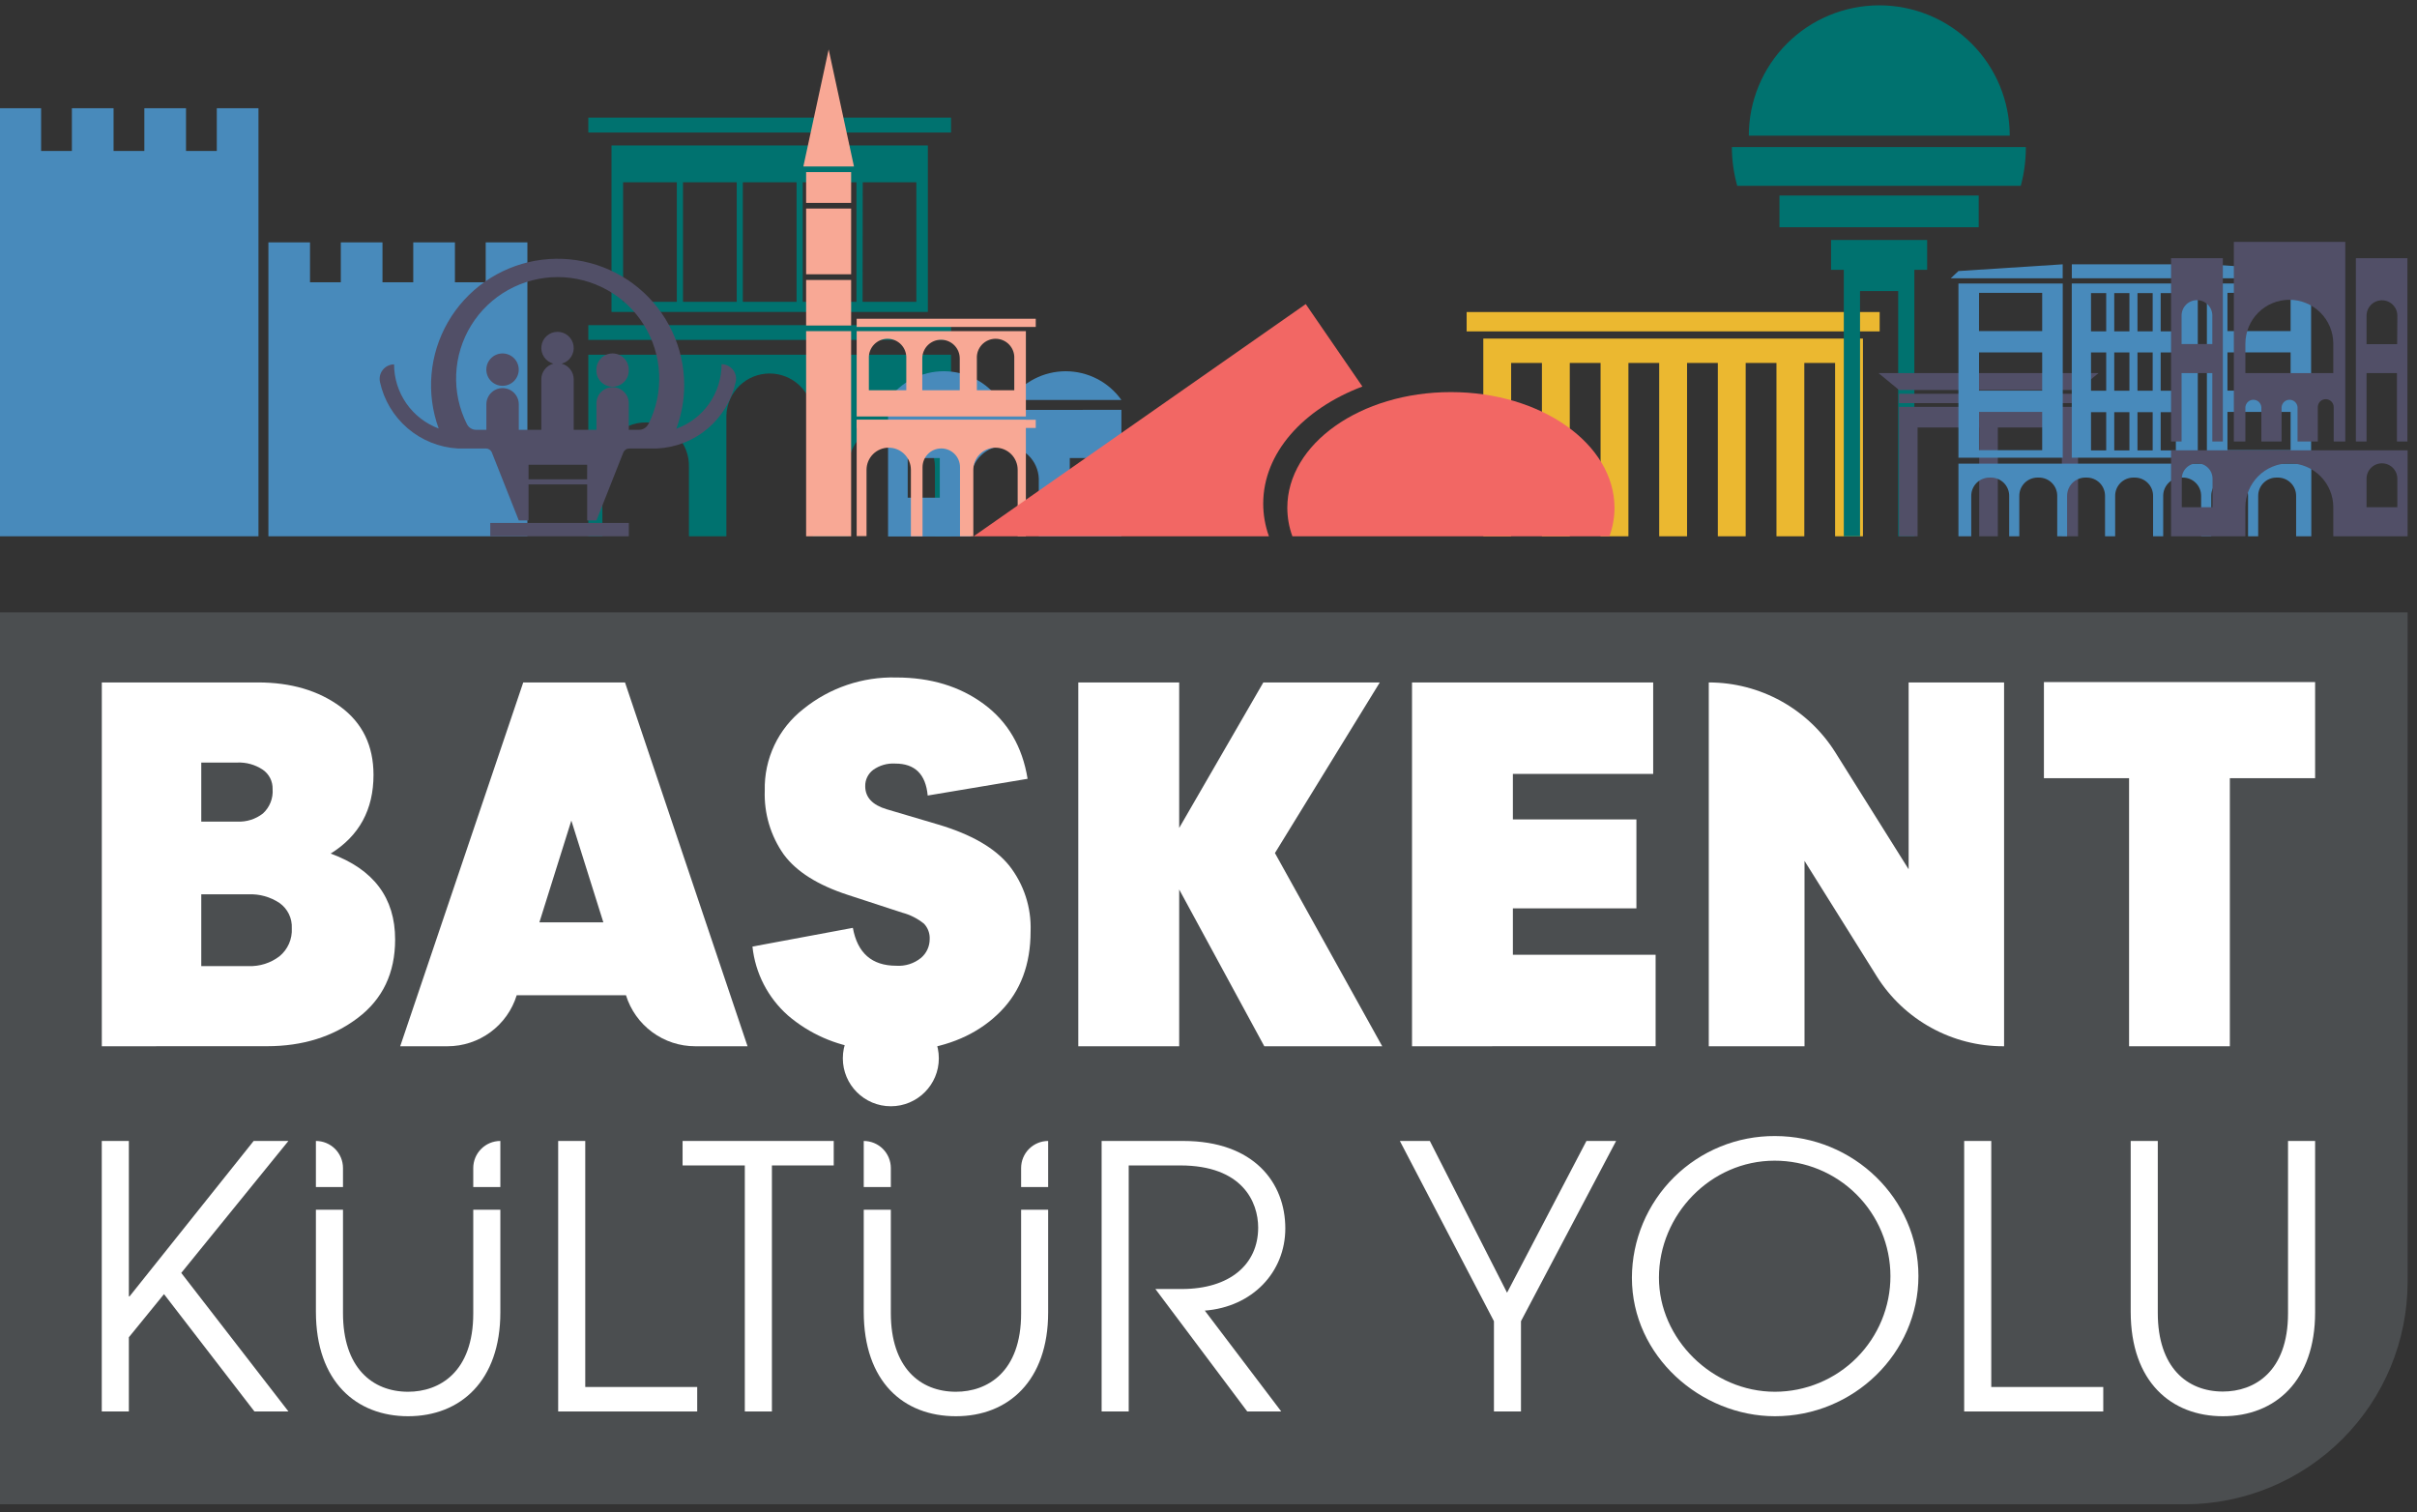 <svg width="163" height="102" viewBox="0 0 163 102" fill="none" xmlns="http://www.w3.org/2000/svg">
<rect x="0" y="0" width="163" height="102" fill="#333333" stroke="none"/>
<path d="M147.353 101.453H-0.038V41.297H162.367V86.453C162.364 90.43 160.782 94.244 157.967 97.056C155.151 99.869 151.334 101.45 147.353 101.453Z" fill="#4B4E50"/>
<g style="mix-blend-mode:multiply">
<g style="mix-blend-mode:multiply">
<path d="M126.763 21.044H98.909V22.35H126.763V21.044Z" fill="#EBB830"/>
</g>
<g style="mix-blend-mode:multiply">
<path d="M100.032 24.08V24.479V36.169H101.91V24.479H103.986V36.169H105.864V24.479H107.941V36.169H109.819V24.479H111.895V36.169H113.773V24.479H115.849V36.169H117.727V24.479H119.803V36.169H121.681V24.479H123.757V36.169H125.635V24.479V22.834H100.032V24.08Z" fill="#EBB830"/>
</g>
</g>
<g style="mix-blend-mode:multiply">
<g style="mix-blend-mode:multiply">
<path d="M39.675 36.169H64.138V23.926H39.675V36.169ZM46.46 36.169H40.624V31.506C40.611 31.115 40.676 30.725 40.817 30.36C40.957 29.994 41.17 29.661 41.443 29.379C41.715 29.098 42.041 28.874 42.402 28.721C42.762 28.568 43.15 28.49 43.542 28.49C43.934 28.49 44.322 28.568 44.682 28.721C45.043 28.874 45.369 29.098 45.641 29.379C45.914 29.661 46.126 29.994 46.267 30.36C46.408 30.725 46.473 31.115 46.46 31.506V36.169ZM63.052 36.169H57.213V31.506C57.213 30.733 57.52 29.991 58.068 29.444C58.615 28.897 59.358 28.589 60.132 28.589C60.906 28.589 61.649 28.897 62.197 29.444C62.744 29.991 63.052 30.733 63.052 31.506V36.169ZM54.822 36.169H48.987V28.006C49.013 27.25 49.331 26.534 49.876 26.008C50.42 25.483 51.147 25.189 51.904 25.189C52.661 25.189 53.389 25.483 53.933 26.008C54.478 26.534 54.796 27.25 54.822 28.006V36.169ZM64.138 22.923H39.675V21.93H64.138V22.923ZM64.138 8.936H39.675V7.933H64.138V8.936ZM62.574 21.037H41.239V9.81H62.574V21.037ZM42.021 20.354H45.644V12.293H42.021V20.354ZM46.06 20.354H49.683V12.293H46.06V20.354ZM50.096 20.354H53.719V12.293H50.096V20.354ZM54.136 20.354H57.759V12.293H54.136V20.354ZM58.172 20.354H61.798V12.293H58.182L58.172 20.354Z" fill="#00726F"/>
</g>
</g>
<path d="M17.159 95.193L11.06 87.279L8.69 90.189V95.193H6.863V76.949H8.69V87.429H8.738L17.107 76.949H19.45L12.224 85.849L19.453 95.193H17.159Z" fill="white"/>
<path d="M31.916 81.585H33.743V88.513C33.743 93.122 31.053 95.514 27.522 95.514C24.046 95.514 21.304 93.197 21.304 88.462V81.585H23.131V88.561C23.131 92.235 25.104 93.863 27.522 93.863C29.622 93.863 31.916 92.556 31.916 88.585V81.585ZM21.304 80.057V76.949C21.788 76.949 22.253 77.141 22.596 77.484C22.938 77.826 23.131 78.29 23.131 78.774V80.057H21.304ZM31.916 80.057V78.774C31.916 78.29 32.109 77.826 32.452 77.484C32.794 77.141 33.259 76.949 33.743 76.949V80.057H31.916Z" fill="white"/>
<path d="M37.643 95.193V76.949H39.469V93.542H47.019V95.193H37.643Z" fill="white"/>
<path d="M50.23 95.193V78.6H46.033V76.949H56.226V78.6H52.057V95.193H50.23Z" fill="white"/>
<path d="M68.863 81.585H70.686V88.513C70.686 93.122 67.999 95.514 64.468 95.514C60.937 95.514 58.25 93.197 58.25 88.462V81.585H60.077V88.561C60.077 92.235 62.05 93.863 64.468 93.863C66.568 93.863 68.863 92.556 68.863 88.585V81.585ZM58.25 80.057V76.949C58.734 76.95 59.198 77.142 59.541 77.484C59.883 77.827 60.076 78.29 60.077 78.774V80.057H58.25ZM68.863 80.057V78.774C68.863 78.291 69.055 77.827 69.397 77.485C69.739 77.143 70.202 76.95 70.686 76.949V80.057H68.863Z" fill="white"/>
<path d="M84.113 95.193L77.918 86.934H79.694C82.924 86.934 84.85 85.283 84.85 82.793C84.85 81.067 83.788 78.6 79.595 78.6H76.119V95.193H74.292V76.949H79.796C84.556 76.949 86.68 79.76 86.68 82.844C86.68 85.802 84.457 88.142 81.251 88.391L86.407 95.193H84.113Z" fill="white"/>
<path d="M100.75 95.193V89.104L94.405 76.949H96.427L101.634 87.183L106.988 76.949H108.989L102.573 89.104V95.193H100.75Z" fill="white"/>
<path d="M119.704 95.514C114.715 95.514 110.054 91.471 110.054 86.17C110.058 84.909 110.311 83.662 110.799 82.499C111.287 81.337 111.999 80.282 112.895 79.394C113.792 78.507 114.855 77.805 116.023 77.329C117.191 76.852 118.442 76.611 119.704 76.618C125.007 76.618 129.377 80.858 129.377 86.061C129.377 91.263 125.007 95.514 119.704 95.514ZM119.676 78.279C115.357 78.279 111.877 81.93 111.877 86.17C111.877 90.287 115.456 93.863 119.704 93.863C121.772 93.859 123.754 93.035 125.214 91.571C126.674 90.107 127.493 88.124 127.489 86.057C127.485 83.991 126.66 82.01 125.195 80.552C123.73 79.093 121.745 78.276 119.676 78.279Z" fill="white"/>
<path d="M132.462 95.193V76.949H134.289V93.542H141.842V95.193H132.462Z" fill="white"/>
<path d="M154.302 76.949H156.129V88.513C156.129 93.122 153.441 95.514 149.911 95.514C146.431 95.514 143.692 93.197 143.692 88.462V76.949H145.519V88.548C145.519 92.222 147.493 93.849 149.911 93.849C152.007 93.849 154.302 92.542 154.302 88.572V76.949Z" fill="white"/>
<path d="M6.866 70.563V46.025H17.39C19.623 46.025 21.481 46.572 22.963 47.666C24.445 48.76 25.187 50.29 25.189 52.258C25.189 54.602 24.226 56.372 22.3 57.566C25.201 58.628 26.65 60.561 26.647 63.365C26.647 65.621 25.807 67.383 24.127 68.653C22.447 69.922 20.411 70.557 18.018 70.559L6.866 70.563ZM15.994 51.428H13.573V55.41H15.994C16.622 55.443 17.24 55.248 17.735 54.86C17.96 54.654 18.136 54.398 18.248 54.114C18.36 53.83 18.407 53.524 18.384 53.219C18.392 52.963 18.335 52.709 18.22 52.48C18.104 52.252 17.933 52.055 17.721 51.91C17.211 51.57 16.606 51.401 15.994 51.428ZM16.759 60.315H13.573V65.156H16.759C17.511 65.185 18.25 64.951 18.848 64.494C19.125 64.266 19.345 63.977 19.489 63.648C19.633 63.32 19.698 62.962 19.678 62.604C19.695 62.273 19.628 61.943 19.483 61.645C19.338 61.346 19.119 61.09 18.848 60.898C18.231 60.488 17.499 60.283 16.759 60.315Z" fill="white"/>
<path d="M42.15 46.025L50.414 70.563H46.89C45.845 70.564 44.827 70.23 43.986 69.61C43.145 68.991 42.524 68.118 42.215 67.121H34.846C34.539 68.117 33.92 68.989 33.081 69.608C32.241 70.227 31.226 70.562 30.182 70.563H26.989L35.287 46.025H42.15ZM36.376 62.205H40.689L38.531 55.341L36.376 62.205Z" fill="white"/>
<path d="M69.3 52.524L62.563 53.653C62.431 52.213 61.7 51.495 60.371 51.497C59.839 51.464 59.312 51.616 58.879 51.927C58.711 52.055 58.575 52.221 58.483 52.411C58.391 52.601 58.345 52.81 58.35 53.022C58.35 53.772 58.834 54.294 59.808 54.581L63.26 55.604C65.498 56.266 67.097 57.189 68.058 58.374C69.049 59.635 69.561 61.206 69.502 62.809C69.502 65.042 68.826 66.844 67.474 68.216C66.121 69.587 64.351 70.438 62.164 70.768L58.216 70.734C56.339 70.496 54.572 69.713 53.135 68.482C51.786 67.287 50.934 65.63 50.745 63.839L57.516 62.577C57.826 64.278 58.8 65.13 60.439 65.132C61.046 65.174 61.645 64.984 62.116 64.6C62.298 64.445 62.445 64.252 62.545 64.034C62.645 63.817 62.697 63.58 62.697 63.341C62.707 63.15 62.678 62.959 62.612 62.78C62.547 62.6 62.445 62.436 62.314 62.297C61.881 61.947 61.378 61.692 60.839 61.55L57.185 60.356C55.15 59.694 53.707 58.785 52.855 57.627C51.968 56.368 51.518 54.854 51.575 53.315C51.549 52.258 51.772 51.21 52.225 50.254C52.678 49.298 53.349 48.462 54.184 47.812C55.95 46.385 58.168 45.633 60.439 45.691C62.761 45.691 64.731 46.288 66.347 47.482C67.963 48.675 68.948 50.356 69.3 52.524Z" fill="white"/>
<path d="M79.523 46.025V55.839L85.198 46.025H93.052L85.98 57.532L93.216 70.563H85.263L79.523 59.988V70.563H72.718V46.025H79.523Z" fill="white"/>
<path d="M95.225 70.563V46.025H111.489V52.193H102.027V55.263H110.358V61.264H102.027V64.392H111.653V70.559L95.225 70.563Z" fill="white"/>
<path d="M115.238 70.563V46.025C116.945 46.025 118.624 46.459 120.117 47.284C121.61 48.11 122.869 49.301 123.775 50.746L128.716 58.627V46.025H135.153V70.563H135.108C133.403 70.565 131.725 70.134 130.232 69.31C128.738 68.487 127.479 67.298 126.572 65.855L121.695 58.06V70.563H115.238Z" fill="white"/>
<path d="M143.583 70.563V52.483H137.84V46.001H156.129V52.483H150.379V70.563H143.583Z" fill="white"/>
<g style="mix-blend-mode:multiply">
<path d="M63.646 25.038C62.91 25.038 62.185 25.213 61.532 25.55C60.878 25.887 60.315 26.376 59.89 26.976H67.402C66.977 26.376 66.414 25.887 65.76 25.55C65.106 25.213 64.381 25.037 63.646 25.038Z" fill="#488ABB"/>
</g>
<g style="mix-blend-mode:multiply">
<path d="M71.871 25.038C71.136 25.038 70.411 25.213 69.757 25.551C69.104 25.888 68.541 26.377 68.115 26.976H75.627C75.202 26.377 74.638 25.888 73.985 25.551C73.332 25.214 72.607 25.038 71.871 25.038Z" fill="#488ABB"/>
</g>
<g style="mix-blend-mode:multiply">
<path d="M59.89 27.651V36.18H65.462V32.274C65.485 31.68 65.737 31.119 66.165 30.708C66.594 30.296 67.165 30.066 67.759 30.066C68.353 30.066 68.924 30.296 69.352 30.708C69.78 31.119 70.032 31.68 70.055 32.274V36.169H75.628V27.641L59.89 27.651ZM63.379 33.563H61.215V30.892H63.379V33.563ZM74.306 33.563H72.145V30.892H74.306V33.563Z" fill="#488ABB"/>
</g>
<g style="mix-blend-mode:multiply">
<g style="mix-blend-mode:multiply">
<path d="M124.345 16.186H123.484V18.198H124.345V36.169H125.438V19.631H128.012V36.169H129.102V18.198H129.965V16.186H129.102H124.345Z" fill="#00726F"/>
</g>
<g style="mix-blend-mode:multiply">
<path d="M126.721 0.36C124.39 0.364 122.157 1.291 120.51 2.939C118.863 4.587 117.938 6.82 117.938 9.148H135.534C135.534 7.992 135.306 6.848 134.863 5.781C134.42 4.714 133.771 3.744 132.952 2.928C132.133 2.112 131.162 1.465 130.092 1.024C129.023 0.584 127.878 0.358 126.721 0.36Z" fill="#00726F"/>
</g>
<g style="mix-blend-mode:multiply">
<path d="M116.795 9.919C116.798 10.802 116.919 11.681 117.157 12.532H136.279C136.51 11.68 136.624 10.801 136.621 9.919H116.795Z" fill="#00726F"/>
</g>
<g style="mix-blend-mode:multiply">
<path d="M133.442 13.187H120.005V15.326H133.442V13.187Z" fill="#00726F"/>
</g>
</g>
<g style="mix-blend-mode:multiply">
<g style="mix-blend-mode:multiply">
<path d="M32.756 16.346V19.038H30.68V16.346H27.87V19.038H25.794V16.346H22.984V19.038H20.907V16.346H18.101V19.038V19.229V36.169H35.567V19.229V19.038V16.346H32.756Z" fill="#488ABB"/>
</g>
<g style="mix-blend-mode:multiply">
<path d="M14.621 10.182H12.545V7.299H9.735V10.182H7.659V7.299H4.848V10.182H2.772V7.299H-0.038V10.182V10.543V36.169H17.431V10.182V7.299H14.621V10.182Z" fill="#488ABB"/>
</g>
</g>
<g style="mix-blend-mode:multiply">
<g style="mix-blend-mode:multiply">
<g style="mix-blend-mode:multiply">
<path d="M69.85 28.31H57.773V28.862H69.85V28.31Z" fill="#F8A895"/>
</g>
<g style="mix-blend-mode:multiply">
<path d="M69.85 21.497H57.773V22.05H69.85V21.497Z" fill="#F8A895"/>
</g>
<g style="mix-blend-mode:multiply">
<path d="M57.773 28.31V36.156H58.438V31.687C58.438 31.491 58.477 31.296 58.552 31.115C58.627 30.934 58.737 30.769 58.876 30.63C59.015 30.491 59.18 30.381 59.362 30.306C59.543 30.231 59.737 30.193 59.934 30.193C60.13 30.193 60.325 30.231 60.506 30.306C60.688 30.381 60.853 30.491 60.992 30.63C61.13 30.769 61.241 30.934 61.316 31.115C61.391 31.296 61.43 31.491 61.43 31.687V36.169H62.215V31.506C62.215 31.171 62.348 30.85 62.585 30.613C62.822 30.377 63.143 30.244 63.478 30.244C63.813 30.244 64.135 30.377 64.372 30.613C64.609 30.85 64.742 31.171 64.742 31.506V36.169H65.64V31.687C65.64 31.291 65.797 30.91 66.078 30.63C66.358 30.35 66.739 30.193 67.135 30.193C67.532 30.193 67.913 30.35 68.193 30.63C68.474 30.91 68.631 31.291 68.631 31.687V36.169H69.184V28.323L57.773 28.31Z" fill="#F8A895"/>
</g>
<g style="mix-blend-mode:multiply">
<path d="M57.773 28.088H69.184V22.333H57.773V28.088ZM64.725 26.317H62.198V24.175C62.198 23.84 62.331 23.519 62.568 23.282C62.805 23.046 63.126 22.913 63.461 22.913C63.796 22.913 64.118 23.046 64.355 23.282C64.592 23.519 64.725 23.84 64.725 24.175V26.317ZM68.402 26.317H65.879V24.175C65.87 24.004 65.896 23.833 65.955 23.672C66.015 23.512 66.106 23.365 66.224 23.24C66.342 23.116 66.484 23.017 66.642 22.95C66.799 22.882 66.969 22.847 67.141 22.847C67.312 22.847 67.482 22.882 67.639 22.95C67.797 23.017 67.939 23.116 68.057 23.24C68.175 23.365 68.266 23.512 68.326 23.672C68.385 23.833 68.411 24.004 68.402 24.175V26.317ZM61.119 26.317H58.595V24.175C58.587 24.004 58.612 23.833 58.672 23.672C58.731 23.512 58.823 23.365 58.941 23.24C59.059 23.116 59.201 23.017 59.358 22.95C59.516 22.882 59.686 22.847 59.857 22.847C60.029 22.847 60.198 22.882 60.356 22.95C60.513 23.017 60.655 23.116 60.773 23.24C60.892 23.365 60.983 23.512 61.042 23.672C61.102 23.833 61.128 24.004 61.119 24.175V26.317Z" fill="#F8A895"/>
</g>
</g>
<g style="mix-blend-mode:multiply">
<path d="M57.4 22.333H54.364V36.169H57.4V22.333Z" fill="#F8A895"/>
</g>
<g style="mix-blend-mode:multiply">
<path d="M57.4 14.064H54.364V18.498H57.4V14.064Z" fill="#F8A895"/>
</g>
<g style="mix-blend-mode:multiply">
<path d="M57.591 11.229H54.177L55.884 3.335L57.591 11.229Z" fill="#F8A895"/>
</g>
<g style="mix-blend-mode:multiply">
<path d="M57.4 18.881H54.364V21.954H57.4V18.881Z" fill="#F8A895"/>
</g>
<g style="mix-blend-mode:multiply">
<path d="M57.4 11.607H54.364V13.685H57.4V11.607Z" fill="#F8A895"/>
</g>
</g>
<g style="mix-blend-mode:multiply">
<g style="mix-blend-mode:multiply">
<path d="M140.137 26.556H128.066V27.187H140.137V26.556Z" fill="#514F67"/>
</g>
<g style="mix-blend-mode:multiply">
<path d="M128.066 36.169H129.32V28.831H133.475V36.169H134.732V28.831H139.051V36.169H140.141V27.44H128.066V36.169Z" fill="#514F67"/>
</g>
<g style="mix-blend-mode:multiply">
<path d="M134.855 26.3H140.141L141.521 25.164H134.855H126.688L128.067 26.3H134.855Z" fill="#514F67"/>
</g>
</g>
<g style="mix-blend-mode:multiply">
<g style="mix-blend-mode:multiply">
<path d="M139.109 30.868V19.119H132.075V30.868H139.109ZM133.465 19.75H137.723V22.329H133.462L133.465 19.75ZM133.465 23.766H137.723V26.345H133.462L133.465 23.766ZM133.465 27.781H137.723V30.36H133.462L133.465 27.781Z" fill="#488ABB"/>
</g>
<g style="mix-blend-mode:multiply">
<path d="M148.831 30.868H155.858V19.119H148.831V30.868ZM150.217 19.75H154.476V22.329H150.217V19.75ZM150.217 23.766H154.476V26.345H150.217V23.766ZM150.217 27.781H154.476V30.36H150.217V27.781Z" fill="#488ABB"/>
</g>
<g style="mix-blend-mode:multiply">
<path d="M148.217 19.119H139.718V30.868H148.217V19.119ZM142.04 30.377H141.015V27.798H142.04V30.377ZM142.04 26.352H141.015V23.769H142.04V26.352ZM142.04 22.346H141.015V19.767H142.04V22.346ZM143.607 30.377H142.583V27.798H143.607V30.377ZM143.607 26.352H142.583V23.769H143.607V26.352ZM143.607 22.346H142.583V19.767H143.607V22.346ZM145.174 30.377H144.15V27.798H145.174V30.377ZM145.174 26.352H144.15V23.769H145.174V26.352ZM145.174 22.346H144.15V19.767H145.174V22.346ZM146.738 30.377H145.714V27.798H146.738V30.377ZM146.738 26.352H145.714V23.769H146.738V26.352ZM146.738 22.346H145.714V19.767H146.738V22.346Z" fill="#488ABB"/>
</g>
<g style="mix-blend-mode:multiply">
<path d="M139.106 17.826L132.076 18.28L131.557 18.768H139.106V17.826Z" fill="#488ABB"/>
</g>
<g style="mix-blend-mode:multiply">
<path d="M155.862 18.28L148.831 17.826V18.768H156.381L155.862 18.28Z" fill="#488ABB"/>
</g>
<g style="mix-blend-mode:multiply">
<path d="M148.22 17.826H139.721V18.768H148.22V17.826Z" fill="#488ABB"/>
</g>
<g style="mix-blend-mode:multiply">
<path d="M132.075 36.169H132.939V33.44C132.939 33.279 132.97 33.119 133.032 32.969C133.093 32.82 133.184 32.684 133.298 32.57C133.412 32.455 133.548 32.365 133.697 32.303C133.847 32.241 134.007 32.209 134.168 32.209H134.267C134.429 32.209 134.589 32.241 134.739 32.303C134.888 32.365 135.024 32.455 135.138 32.57C135.252 32.684 135.343 32.82 135.404 32.969C135.466 33.119 135.497 33.279 135.497 33.44V36.169H136.18V33.44C136.179 33.279 136.211 33.119 136.272 32.969C136.334 32.82 136.424 32.684 136.538 32.57C136.653 32.455 136.788 32.365 136.938 32.303C137.087 32.241 137.247 32.209 137.409 32.209H137.508C137.67 32.209 137.83 32.241 137.979 32.303C138.129 32.365 138.264 32.455 138.378 32.57C138.493 32.684 138.583 32.82 138.645 32.969C138.706 33.119 138.738 33.279 138.737 33.44V36.169H139.403V33.44C139.403 33.279 139.434 33.119 139.496 32.969C139.557 32.82 139.648 32.684 139.762 32.57C139.876 32.455 140.012 32.365 140.161 32.303C140.311 32.241 140.471 32.209 140.632 32.209H140.731C140.893 32.209 141.053 32.241 141.203 32.303C141.352 32.365 141.488 32.455 141.602 32.57C141.716 32.684 141.807 32.82 141.868 32.969C141.93 33.119 141.961 33.279 141.961 33.44V36.169H142.644V33.44C142.643 33.279 142.675 33.119 142.736 32.969C142.798 32.82 142.888 32.684 143.002 32.57C143.117 32.455 143.252 32.365 143.402 32.303C143.551 32.241 143.711 32.209 143.873 32.209H143.972C144.134 32.209 144.294 32.241 144.443 32.303C144.592 32.365 144.728 32.455 144.842 32.57C144.957 32.684 145.047 32.82 145.109 32.969C145.17 33.119 145.202 33.279 145.201 33.44V36.169H145.884V33.44C145.884 33.279 145.915 33.119 145.977 32.969C146.038 32.82 146.129 32.684 146.243 32.57C146.357 32.455 146.493 32.365 146.642 32.303C146.792 32.241 146.952 32.209 147.113 32.209H147.212C147.374 32.209 147.534 32.241 147.684 32.303C147.833 32.365 147.969 32.455 148.083 32.57C148.197 32.684 148.288 32.82 148.349 32.969C148.411 33.119 148.442 33.279 148.442 33.44V36.169H149.125V33.44C149.124 33.279 149.156 33.119 149.217 32.969C149.279 32.82 149.369 32.684 149.483 32.57C149.598 32.455 149.733 32.365 149.883 32.303C150.032 32.241 150.192 32.209 150.354 32.209H150.378C150.54 32.209 150.7 32.241 150.849 32.303C150.998 32.365 151.134 32.455 151.248 32.57C151.362 32.684 151.453 32.82 151.515 32.969C151.576 33.119 151.608 33.279 151.607 33.44V36.169H152.29V33.44C152.29 33.279 152.321 33.119 152.383 32.969C152.444 32.82 152.535 32.684 152.649 32.57C152.763 32.455 152.899 32.365 153.048 32.303C153.197 32.241 153.358 32.209 153.519 32.209H153.618C153.78 32.209 153.94 32.241 154.09 32.303C154.239 32.365 154.375 32.455 154.489 32.57C154.603 32.684 154.693 32.82 154.755 32.969C154.817 33.119 154.848 33.279 154.848 33.44V36.169H155.872V31.271H132.075V36.169Z" fill="#488ABB"/>
</g>
</g>
<path d="M60.077 74.609C61.865 74.609 63.314 73.161 63.314 71.375C63.314 69.589 61.865 68.141 60.077 68.141C58.289 68.141 56.84 69.589 56.84 71.375C56.84 73.161 58.289 74.609 60.077 74.609Z" fill="white"/>
<g style="mix-blend-mode:multiply">
<g style="mix-blend-mode:multiply">
<path d="M146.414 36.169H151.427V34.208C151.427 33.423 151.739 32.669 152.295 32.114C152.851 31.559 153.605 31.247 154.391 31.247C155.177 31.247 155.931 31.559 156.487 32.114C157.042 32.669 157.355 33.423 157.355 34.208V36.169H162.367V30.37H146.414V36.169ZM159.598 32.284C159.598 32.009 159.707 31.745 159.902 31.551C160.097 31.356 160.361 31.247 160.636 31.247C160.911 31.247 161.175 31.356 161.37 31.551C161.565 31.745 161.674 32.009 161.674 32.284V34.208H159.598V32.284ZM147.138 32.284C147.138 32.009 147.247 31.746 147.442 31.552C147.636 31.358 147.899 31.248 148.174 31.248C148.449 31.248 148.713 31.358 148.907 31.552C149.101 31.746 149.211 32.009 149.211 32.284V34.208H147.138V32.284Z" fill="#514F67"/>
</g>
<g style="mix-blend-mode:multiply">
<path d="M147.124 25.161H149.197V29.773H149.907V17.414H146.414V29.773H147.124V25.161ZM147.124 21.279C147.124 21.004 147.234 20.741 147.428 20.547C147.622 20.352 147.886 20.243 148.161 20.243C148.436 20.243 148.699 20.352 148.893 20.547C149.088 20.741 149.197 21.004 149.197 21.279V23.203H147.124V21.279Z" fill="#514F67"/>
</g>
<g style="mix-blend-mode:multiply">
<path d="M158.878 17.414V29.773H159.598V25.161H161.647V29.773H162.354V17.414H158.878ZM161.661 23.213H159.598V21.289C159.598 21.014 159.708 20.75 159.902 20.556C160.097 20.361 160.361 20.252 160.636 20.252C160.912 20.252 161.176 20.361 161.37 20.556C161.565 20.75 161.675 21.014 161.675 21.289L161.661 23.213Z" fill="#514F67"/>
</g>
<g style="mix-blend-mode:multiply">
<path d="M151.427 27.457C151.438 27.322 151.499 27.196 151.599 27.104C151.698 27.012 151.829 26.961 151.965 26.961C152.1 26.961 152.231 27.012 152.331 27.104C152.43 27.196 152.492 27.322 152.503 27.457V29.773H153.868V27.457C153.879 27.322 153.941 27.196 154.04 27.104C154.14 27.012 154.271 26.961 154.406 26.961C154.542 26.961 154.673 27.012 154.772 27.104C154.872 27.196 154.933 27.322 154.944 27.457V29.773H156.31V27.457C156.31 27.315 156.366 27.179 156.467 27.078C156.568 26.978 156.704 26.921 156.846 26.921C156.988 26.921 157.125 26.978 157.225 27.078C157.326 27.179 157.382 27.315 157.382 27.457V29.773H158.164V16.315H150.648V29.773H151.427V27.457ZM151.427 23.179C151.427 22.394 151.739 21.64 152.295 21.085C152.851 20.53 153.605 20.218 154.391 20.218C155.177 20.218 155.931 20.53 156.487 21.085C157.043 21.64 157.355 22.394 157.355 23.179V25.161H151.427V23.179Z" fill="#514F67"/>
</g>
</g>
<g style="mix-blend-mode:multiply">
<g style="mix-blend-mode:multiply">
<path d="M48.662 24.564C48.663 25.515 48.371 26.443 47.825 27.221C47.278 28 46.504 28.591 45.609 28.913C45.963 27.967 46.143 26.966 46.142 25.956C46.138 24.711 45.862 23.483 45.333 22.356C44.803 21.23 44.034 20.233 43.078 19.435C42.122 18.637 41.002 18.058 39.799 17.739C38.595 17.419 37.336 17.366 36.109 17.584C34.883 17.802 33.719 18.286 32.7 19.001C31.68 19.716 30.83 20.645 30.208 21.724C29.586 22.802 29.208 24.003 29.101 25.243C28.993 26.482 29.158 27.731 29.584 28.9C28.701 28.57 27.94 27.98 27.403 27.207C26.865 26.434 26.577 25.515 26.576 24.574C26.429 24.575 26.285 24.609 26.153 24.673C26.022 24.737 25.906 24.83 25.815 24.944C25.724 25.059 25.66 25.192 25.627 25.335C25.595 25.477 25.594 25.625 25.626 25.768C25.892 26.983 26.547 28.078 27.492 28.887C28.438 29.695 29.622 30.173 30.865 30.247C30.916 30.247 32.179 30.247 32.767 30.247C32.854 30.247 32.94 30.273 33.013 30.322C33.085 30.372 33.141 30.442 33.173 30.524L34.986 35.098H35.645V32.669H39.599V35.098H40.224L42.034 30.524C42.066 30.442 42.123 30.373 42.195 30.323C42.267 30.274 42.353 30.248 42.44 30.247H44.315C45.571 30.186 46.771 29.712 47.729 28.9C48.688 28.087 49.352 26.982 49.618 25.755C49.649 25.612 49.648 25.463 49.614 25.321C49.581 25.179 49.516 25.046 49.424 24.932C49.332 24.817 49.216 24.725 49.084 24.662C48.953 24.598 48.808 24.565 48.662 24.564ZM39.596 32.325H35.645V31.346H39.599L39.596 32.325ZM43.721 28.603C43.662 28.72 43.571 28.817 43.46 28.886C43.348 28.954 43.22 28.989 43.089 28.988H42.406V27.266C42.414 27.117 42.392 26.969 42.341 26.83C42.29 26.69 42.211 26.563 42.109 26.455C42.007 26.347 41.884 26.261 41.747 26.202C41.611 26.143 41.464 26.113 41.315 26.113C41.166 26.113 41.019 26.143 40.883 26.202C40.746 26.261 40.623 26.347 40.521 26.455C40.419 26.563 40.34 26.69 40.289 26.83C40.238 26.969 40.216 27.117 40.224 27.266V28.988H38.691V25.577C38.69 25.337 38.61 25.104 38.463 24.914C38.316 24.724 38.111 24.588 37.878 24.526C38.135 24.459 38.358 24.3 38.506 24.079C38.654 23.859 38.716 23.593 38.682 23.33C38.648 23.067 38.519 22.826 38.319 22.651C38.12 22.476 37.864 22.38 37.598 22.38C37.333 22.38 37.077 22.476 36.877 22.651C36.678 22.826 36.549 23.067 36.515 23.33C36.48 23.593 36.543 23.859 36.691 24.079C36.839 24.3 37.062 24.459 37.318 24.526C37.086 24.588 36.881 24.724 36.734 24.914C36.587 25.104 36.507 25.337 36.506 25.577V28.988H34.986V27.266C34.986 26.976 34.871 26.699 34.666 26.494C34.461 26.289 34.183 26.174 33.893 26.174C33.604 26.174 33.326 26.289 33.121 26.494C32.916 26.699 32.801 26.976 32.801 27.266V28.988H32.118C31.988 28.989 31.86 28.954 31.749 28.887C31.638 28.819 31.548 28.722 31.489 28.606C30.964 27.563 30.715 26.403 30.765 25.236C30.815 24.069 31.164 22.935 31.777 21.94C32.391 20.946 33.248 20.125 34.269 19.556C35.29 18.987 36.44 18.688 37.608 18.688C38.778 18.688 39.927 18.987 40.948 19.556C41.969 20.125 42.826 20.946 43.44 21.94C44.053 22.935 44.402 24.069 44.452 25.236C44.502 26.403 44.253 27.563 43.728 28.606L43.721 28.603Z" fill="#514F67"/>
</g>
<g style="mix-blend-mode:multiply">
<path d="M33.891 23.837C33.601 23.837 33.323 23.952 33.118 24.157C32.913 24.362 32.798 24.639 32.798 24.929C32.798 25.218 32.913 25.496 33.118 25.701C33.323 25.906 33.601 26.021 33.891 26.021C34.18 26.021 34.458 25.906 34.663 25.701C34.868 25.496 34.983 25.218 34.983 24.929C34.983 24.639 34.868 24.362 34.663 24.157C34.458 23.952 34.18 23.837 33.891 23.837Z" fill="#514F67"/>
</g>
<g style="mix-blend-mode:multiply">
<path d="M41.31 23.837C41.166 23.837 41.025 23.866 40.892 23.92C40.76 23.975 40.639 24.056 40.538 24.157C40.437 24.259 40.357 24.379 40.302 24.511C40.248 24.644 40.22 24.786 40.221 24.929C40.212 25.077 40.234 25.226 40.285 25.365C40.336 25.505 40.415 25.632 40.517 25.74C40.62 25.848 40.743 25.934 40.879 25.992C41.016 26.051 41.163 26.082 41.311 26.082C41.46 26.082 41.607 26.051 41.744 25.992C41.88 25.934 42.003 25.848 42.105 25.74C42.208 25.632 42.286 25.505 42.338 25.365C42.389 25.226 42.411 25.077 42.402 24.929C42.402 24.639 42.287 24.362 42.082 24.157C41.877 23.952 41.599 23.837 41.31 23.837Z" fill="#514F67"/>
</g>
<g style="mix-blend-mode:multiply">
<path d="M42.406 35.269H33.063V36.169H42.406V35.269Z" fill="#514F67"/>
</g>
</g>
<g style="mix-blend-mode:multiply">
<g style="mix-blend-mode:multiply">
<path d="M91.879 26.068L88.058 20.508L65.661 36.169H85.576C85.321 35.463 85.19 34.717 85.19 33.966C85.19 30.547 87.891 27.576 91.879 26.068Z" fill="#F26764"/>
</g>
<g style="mix-blend-mode:multiply">
<path d="M97.845 26.444C91.753 26.444 86.815 29.937 86.815 34.249C86.817 34.904 86.932 35.554 87.157 36.169H108.54C108.763 35.553 108.878 34.904 108.881 34.249C108.871 29.937 103.94 26.444 97.845 26.444Z" fill="#F26764"/>
</g>
</g>
</svg>
